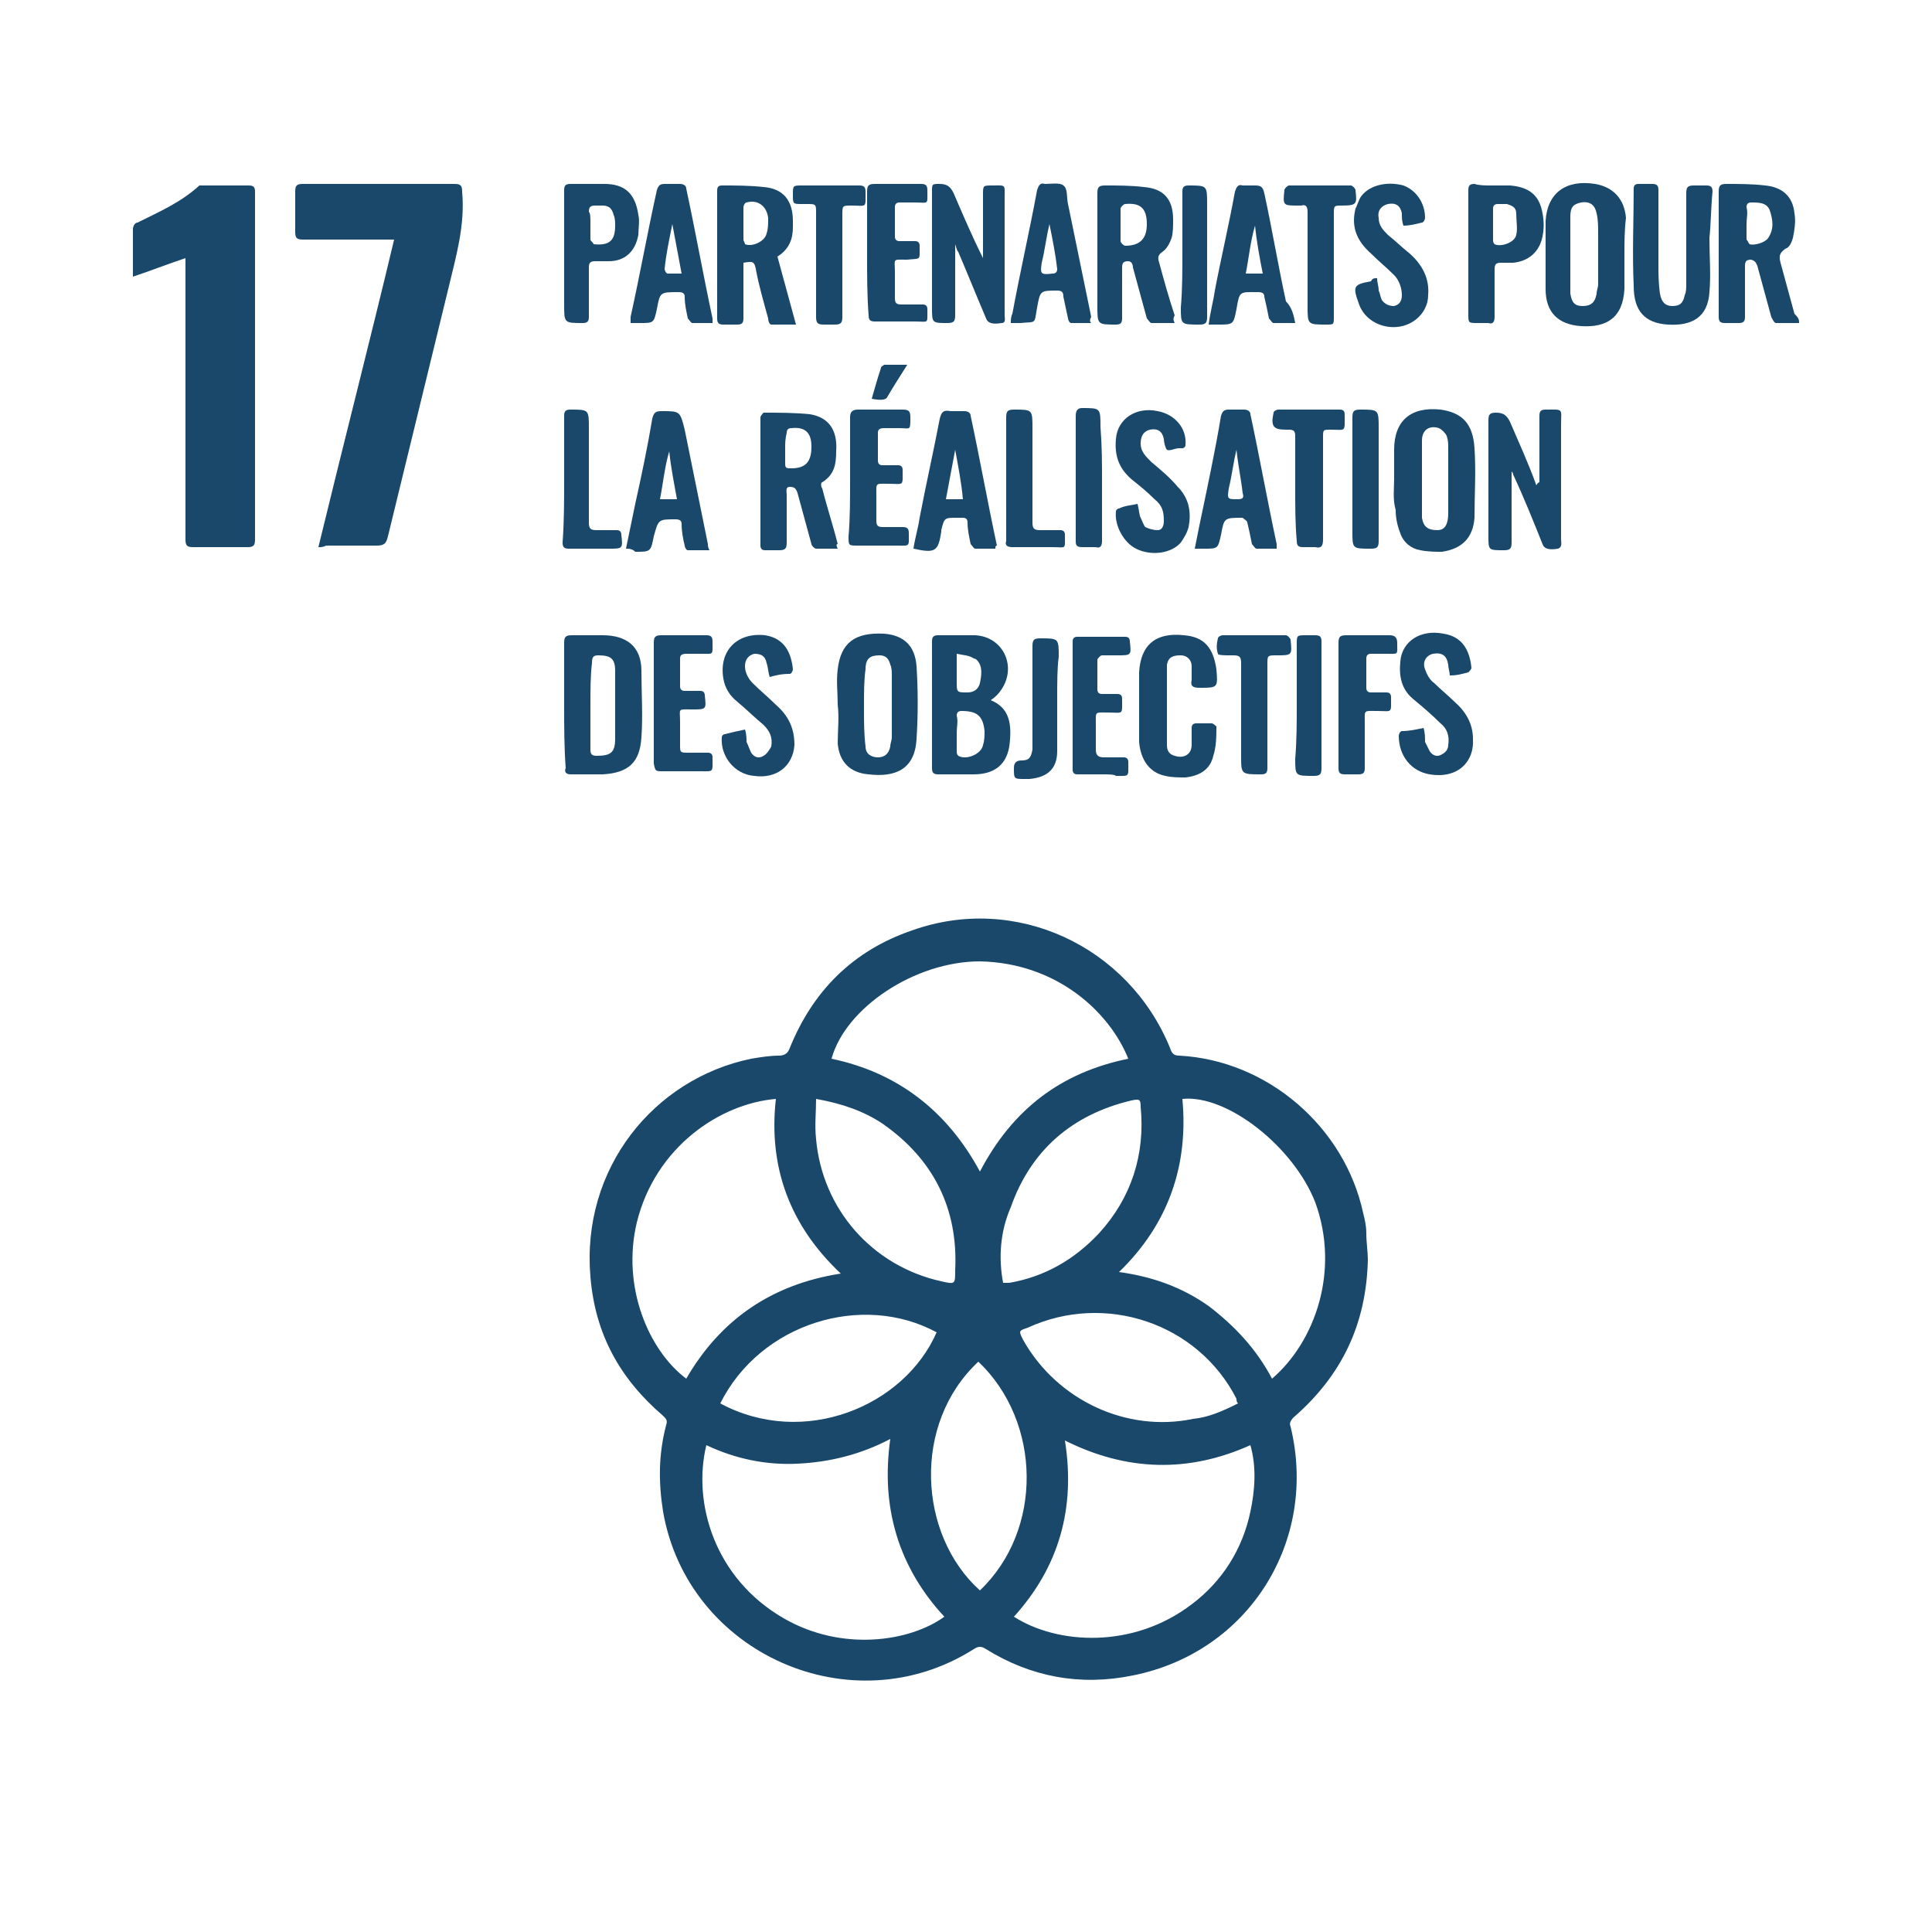 <?xml version="1.0" encoding="utf-8"?>
<!-- Generator: Adobe Illustrator 24.3.0, SVG Export Plug-In . SVG Version: 6.00 Build 0)  -->
<svg version="1.1" id="Layer_1" xmlns="http://www.w3.org/2000/svg" xmlns:xlink="http://www.w3.org/1999/xlink" x="0px" y="0px"
	 viewBox="0 0 125 125" style="enable-background:new 0 0 125 125;" xml:space="preserve">
<style type="text/css">
	.st0{fill:#19486A;}
</style>
<g>
	<g>
		<path class="st0" d="M88.5,81.5c-0.1,4.2-1.7,7.5-4.8,10.2c-0.2,0.2-0.3,0.4-0.2,0.6c1.8,7.4-2.7,14.6-10.2,16.1
			c-3.4,0.7-6.6,0.1-9.5-1.7c-0.3-0.2-0.5-0.2-0.8,0c-7.9,5-18.5,0.3-20.1-8.9c-0.3-1.9-0.3-3.7,0.2-5.6c0.1-0.3,0-0.4-0.2-0.6
			c-2.8-2.4-4.4-5.3-4.7-9c-0.6-7,4.1-12.8,10.4-14.1c0.6-0.1,1.2-0.2,1.8-0.2c0.4,0,0.6-0.2,0.7-0.5c1.5-3.7,4.1-6.3,7.9-7.6
			c6.7-2.4,14,1,16.7,7.6c0.1,0.3,0.2,0.5,0.6,0.5c5.7,0.3,10.7,4.6,11.9,10.2c0.1,0.4,0.2,0.8,0.2,1.3C88.4,80.4,88.5,81,88.5,81.5
			z M53.8,68.5c4.3,0.9,7.5,3.4,9.6,7.3c2.1-4,5.2-6.4,9.6-7.3c-1.2-3-4.6-6.2-9.6-6.3C59.2,62.2,54.7,65.2,53.8,68.5z M50.2,71.1
			c-3.6,0.3-7.8,3.1-9,8c-1,4.2,0.8,8.3,3.2,10.1c2.2-3.8,5.5-6.1,10-6.8C51.1,79.3,49.7,75.5,50.2,71.1z M45.7,93.5
			c-0.9,3.7,0.5,8.6,5,11.2c3.8,2.2,8.2,1.5,10.4-0.1c-1.4-1.5-2.5-3.3-3.1-5.3c-0.6-2-0.7-4-0.4-6.2c-1.9,1-3.9,1.5-6,1.6
			C49.6,94.8,47.6,94.4,45.7,93.5z M82.3,89.2c2.8-2.4,4.4-7,2.8-11.4c-1.4-3.6-5.7-7-8.6-6.7c0.4,4.3-0.9,8.1-4.1,11.2
			c2.2,0.3,4.1,1,5.8,2.2C79.9,85.8,81.3,87.3,82.3,89.2z M68.9,93.2c0.7,4.4-0.4,8.2-3.3,11.4c2.8,1.8,7.7,2.1,11.5-0.8
			c2-1.5,3.3-3.6,3.8-6c0.3-1.4,0.4-2.9,0-4.3C76.9,95.3,72.9,95.2,68.9,93.2z M80.1,90.8c-0.1-0.1-0.1-0.2-0.1-0.3
			c-2.5-4.9-8.5-6.9-13.5-4.6c-0.6,0.2-0.6,0.2-0.3,0.8c2.2,3.9,6.7,6,11,5.1C78.2,91.7,79.1,91.3,80.1,90.8z M63.3,88.1
			c-4.3,4-3.9,11.2,0.1,14.8C67.5,99,67.4,92,63.3,88.1z M46.6,90.8c5.4,2.9,11.9,0.2,14-4.6C55.8,83.6,49.2,85.6,46.6,90.8z
			 M52.8,71.1c0,0.9-0.1,1.7,0,2.6c0.4,4.5,3.6,8.2,8.1,9.2c0.9,0.2,0.9,0.2,0.9-0.7c0.2-4-1.4-7.2-4.7-9.5
			C55.9,71.9,54.5,71.4,52.8,71.1z M64.9,83c0.1,0,0.1,0,0.2,0c0.1,0,0.1,0,0.2,0c2.3-0.4,4.2-1.5,5.8-3.2c2.1-2.3,3-5.1,2.7-8.2
			c0-0.5-0.1-0.5-0.6-0.4c-3.8,0.9-6.5,3.2-7.8,6.9C64.7,79.7,64.6,81.4,64.9,83z"/>
		<path class="st0" d="M20.6,35.4c1.6-6.6,3.3-13.2,4.9-19.9c-0.2,0-0.4,0-0.6,0c-1.8,0-3.5,0-5.3,0c-0.4,0-0.5-0.1-0.5-0.5
			c0-0.9,0-1.7,0-2.6c0-0.4,0.1-0.5,0.5-0.5c3.3,0,6.5,0,9.8,0c0.4,0,0.5,0.1,0.5,0.5c0.2,2.2-0.4,4.2-0.9,6.3
			c-1.3,5.3-2.6,10.7-3.9,16c-0.1,0.4-0.2,0.6-0.7,0.6c-1.1,0-2.2,0-3.3,0C20.9,35.4,20.8,35.4,20.6,35.4z"/>
		<path class="st0" d="M12,16.7c-1.2,0.4-2.2,0.8-3.4,1.2c0-0.4,0-0.8,0-1.2c0-0.6,0-1.3,0-1.9c0-0.1,0.1-0.4,0.3-0.4
			c1.4-0.7,2.8-1.3,4-2.4C13,12,13.2,12,13.3,12c0.9,0,1.8,0,2.8,0c0.3,0,0.4,0.1,0.4,0.4c0,7.5,0,15,0,22.5c0,0.4-0.1,0.5-0.5,0.5
			c-1.2,0-2.4,0-3.5,0c-0.4,0-0.5-0.1-0.5-0.5c0-5.9,0-11.7,0-17.6C12,17.1,12,17,12,16.7z"/>
		<path class="st0" d="M64.1,45.3c1.2,0.5,1.4,1.5,1.2,3c-0.2,1.2-1,1.8-2.3,1.8c-0.8,0-1.5,0-2.3,0c-0.3,0-0.4-0.1-0.4-0.4
			c0-2.7,0-5.5,0-8.2c0-0.3,0.1-0.4,0.4-0.4c0.8,0,1.6,0,2.4,0c1.8,0.1,2.7,2,1.7,3.5C64.6,44.9,64.4,45.1,64.1,45.3z M61.9,47.4
			c0,0.4,0,0.8,0,1.2c0,0.1,0,0.2,0.1,0.3c0.5,0.3,1.5-0.1,1.6-0.7c0.1-0.3,0.1-0.6,0.1-0.9c-0.1-1-0.5-1.3-1.5-1.3
			c-0.2,0-0.3,0.1-0.3,0.3C62,46.7,61.9,47,61.9,47.4z M61.9,42.3c0,0.7,0,1.2,0,1.8c0,0.7,0,0.7,0.7,0.7c0,0,0,0,0,0
			c0.4,0,0.7-0.2,0.8-0.6c0.1-0.5,0.2-1.1-0.2-1.5c-0.1-0.1-0.2-0.1-0.2-0.1C62.7,42.4,62.4,42.4,61.9,42.3z"/>
		<path class="st0" d="M116.4,20.9c-0.5,0-1,0-1.5,0c-0.1,0-0.2-0.2-0.3-0.4c-0.3-1.1-0.6-2.2-0.9-3.3c-0.1-0.2-0.1-0.3-0.4-0.4
			c-0.3,0-0.4,0.1-0.4,0.4c0,1.1,0,2.2,0,3.3c0,0.3-0.1,0.4-0.4,0.4c-0.3,0-0.6,0-0.9,0c-0.3,0-0.4-0.1-0.4-0.4c0,0,0-0.1,0-0.1
			c0-2.7,0-5.3,0-8c0-0.4,0.1-0.5,0.5-0.5c0.8,0,1.7,0,2.5,0.1c1.1,0.1,1.8,0.7,1.9,1.8c0.1,0.5,0,1.1-0.1,1.6
			c-0.1,0.3-0.2,0.6-0.5,0.7c-0.4,0.3-0.4,0.5-0.3,0.9c0.3,1.1,0.6,2.2,0.9,3.3C116.4,20.6,116.4,20.7,116.4,20.9z M113,14.5
			c0,0.3,0,0.7,0,1c0,0,0,0,0,0c0.1,0.1,0.1,0.2,0.2,0.3c0.3,0.1,1-0.1,1.2-0.4c0.4-0.6,0.3-1.2,0.1-1.8c-0.2-0.5-0.7-0.5-1.2-0.5
			c-0.2,0-0.3,0.1-0.3,0.3C113.1,13.8,113,14.1,113,14.5z"/>
		<path class="st0" d="M54.2,35.5c-0.5,0-1,0-1.4,0c-0.1,0-0.3-0.2-0.3-0.3c-0.3-1.1-0.6-2.2-0.9-3.3c-0.1-0.3-0.2-0.4-0.5-0.4
			c-0.3,0-0.2,0.3-0.2,0.5c0,1,0,2.1,0,3.1c0,0.4-0.1,0.5-0.5,0.5c-0.3,0-0.6,0-0.9,0c-0.2,0-0.3-0.1-0.3-0.3c0-2.8,0-5.5,0-8.3
			c0-0.1,0.2-0.3,0.2-0.3c1,0,2,0,3,0.1c1.2,0.2,1.8,1,1.7,2.4c0,0.8-0.1,1.5-0.9,2c-0.1,0-0.1,0.3,0,0.4c0.3,1.2,0.7,2.4,1,3.6
			C54.1,35.2,54.1,35.3,54.2,35.5z M50.8,29c0,0.3,0,0.6,0,1c0,0.3,0.1,0.3,0.4,0.3c0.9,0,1.3-0.4,1.3-1.4c0-0.9-0.4-1.3-1.3-1.2
			c-0.2,0-0.3,0.1-0.3,0.3C50.8,28.4,50.8,28.7,50.8,29z"/>
		<path class="st0" d="M36.5,45.6c0-1.3,0-2.7,0-4c0-0.4,0.1-0.5,0.5-0.5c0.7,0,1.3,0,2,0c1.5,0,2.5,0.7,2.5,2.3
			c0,1.4,0.1,2.9,0,4.3c-0.1,1.6-0.8,2.3-2.5,2.4c-0.7,0-1.4,0-2.1,0c-0.3,0-0.4-0.2-0.3-0.4c0,0,0,0,0,0
			C36.5,48.3,36.5,47,36.5,45.6z M38.2,45.6c0,1,0,1.9,0,2.9c0,0.3,0.1,0.4,0.4,0.4c0.9,0,1.2-0.2,1.2-1.1c0-1.5,0-2.9,0-4.4
			c0-0.8-0.3-1-1.1-1c-0.3,0-0.4,0.1-0.4,0.5C38.2,43.7,38.2,44.7,38.2,45.6z"/>
		<path class="st0" d="M54.2,45.6c0-0.8-0.1-1.5,0-2.3c0.2-1.7,1.1-2.4,3-2.3c1.3,0.1,2,0.8,2.1,2.1c0.1,1.6,0.1,3.2,0,4.7
			c-0.1,2-1.4,2.5-3.1,2.3c-1.2-0.1-1.9-0.8-2-2C54.2,47.3,54.3,46.4,54.2,45.6C54.3,45.6,54.2,45.6,54.2,45.6z M55.9,45.6
			C55.9,45.6,55.9,45.6,55.9,45.6c0,0.1,0,0.2,0,0.3c0,0.8,0,1.6,0.1,2.4c0,0.5,0.4,0.7,0.8,0.7c0.4,0,0.7-0.2,0.8-0.7
			c0-0.2,0.1-0.4,0.1-0.6c0-1.3,0-2.7,0-4c0-0.2,0-0.5-0.1-0.7c-0.1-0.4-0.3-0.6-0.7-0.6c-0.6,0-0.9,0.2-0.9,0.9
			C55.9,44,55.9,44.8,55.9,45.6z"/>
		<path class="st0" d="M90.2,31c0-0.6,0-1.3,0-1.9c0-1.9,1.1-2.8,3-2.6c1.4,0.2,2.1,0.9,2.2,2.5c0.1,1.5,0,3,0,4.5
			c-0.1,1.3-0.8,2-2.1,2.2c-0.4,0-0.9,0-1.4-0.1c-0.6-0.1-1.1-0.5-1.3-1.1c-0.2-0.5-0.3-1-0.3-1.5C90.1,32.3,90.2,31.6,90.2,31z
			 M93.7,31C93.7,31,93.7,31,93.7,31c0-0.7,0-1.4,0-2c0-0.3,0-0.5-0.1-0.8c-0.1-0.2-0.3-0.4-0.5-0.5c-0.6-0.2-1.1,0.1-1.1,0.8
			c0,1.7,0,3.3,0,5c0,0,0,0,0,0c0.1,0.6,0.4,0.8,1,0.8c0.5,0,0.7-0.4,0.7-1.1C93.7,32.5,93.7,31.8,93.7,31z"/>
		<path class="st0" d="M63.6,16.7c0-1.4,0-2.8,0-4.1c0-0.6,0-0.6,0.6-0.6c0.9,0,0.8-0.1,0.8,0.8c0,2.5,0,5.1,0,7.6
			c0,0.2,0.1,0.5-0.2,0.5c-0.6,0.1-0.9,0-1-0.3c-0.6-1.4-1.2-2.9-1.8-4.3c-0.1-0.1-0.1-0.2-0.2-0.5c0,0.2,0,0.4,0,0.5
			c0,1.4,0,2.7,0,4.1c0,0.4-0.1,0.5-0.5,0.5c-1,0-1,0-1-1c0-2.5,0-5,0-7.5c0-0.5,0-0.5,0.5-0.5c0.5,0,0.7,0.2,0.9,0.6
			C62.3,13.9,62.9,15.3,63.6,16.7C63.5,16.7,63.5,16.7,63.6,16.7z"/>
		<path class="st0" d="M76,20.9c-0.5,0-1,0-1.5,0c-0.1,0-0.2-0.2-0.3-0.3c-0.3-1.1-0.6-2.2-0.9-3.3c0-0.2-0.1-0.4-0.3-0.4
			c-0.3,0-0.4,0.1-0.4,0.4c0,1.1,0,2.2,0,3.3c0,0.3-0.1,0.4-0.4,0.4c-1.2,0-1.2,0-1.2-1.2c0-2.4,0-4.9,0-7.3c0-0.4,0.1-0.5,0.5-0.5
			c0.8,0,1.7,0,2.5,0.1c1.3,0.1,1.9,0.8,1.9,2.1c0,0.4,0,0.9-0.1,1.2c-0.1,0.3-0.3,0.7-0.6,0.9c-0.3,0.2-0.3,0.4-0.2,0.7
			c0.3,1.1,0.6,2.2,1,3.4C75.9,20.6,75.9,20.7,76,20.9z M74.2,14.5c0-1-0.4-1.4-1.4-1.3c-0.1,0-0.3,0.2-0.3,0.3c0,0.7,0,1.4,0,2.1
			c0,0.1,0.2,0.3,0.3,0.3C73.8,15.9,74.2,15.4,74.2,14.5z"/>
		<path class="st0" d="M50.3,16.6c0.4,1.5,0.8,2.9,1.2,4.4c-0.6,0-1.1,0-1.6,0c-0.1,0-0.2-0.2-0.2-0.4c-0.3-1.1-0.6-2.1-0.8-3.2
			c-0.1-0.5-0.2-0.5-0.8-0.4c0,0.1,0,0.3,0,0.4c0,1.1,0,2.1,0,3.2c0,0.3-0.1,0.4-0.4,0.4c-0.3,0-0.6,0-0.9,0c-0.3,0-0.4-0.1-0.4-0.4
			c0-2.7,0-5.5,0-8.2c0-0.2,0-0.4,0.3-0.4c0.9,0,1.8,0,2.7,0.1c1.3,0.1,1.9,0.9,1.9,2.2c0,0.1,0,0.3,0,0.4
			C51.3,15.4,51.1,16.1,50.3,16.6z M48.1,14.5c0,0.3,0,0.7,0,1c0,0.1,0.1,0.2,0.1,0.3c0.5,0.2,1.3-0.2,1.4-0.7
			c0.1-0.3,0.1-0.6,0.1-1c-0.1-0.8-0.7-1.2-1.4-1c-0.1,0-0.2,0.2-0.2,0.3C48.1,13.8,48.1,14.1,48.1,14.5z"/>
		<path class="st0" d="M105.1,16.5c0,0.7,0,1.4,0,2.2c-0.1,1.9-1.2,2.5-2.8,2.4c-1.5-0.1-2.3-0.9-2.3-2.4c0-1.4,0-2.9,0-4.4
			c0.1-1.8,1.3-2.7,3.2-2.4c1.2,0.2,1.9,1,2,2.2C105.1,14.9,105.1,15.7,105.1,16.5C105.1,16.5,105.1,16.5,105.1,16.5z M101.6,16.4
			C101.6,16.4,101.6,16.4,101.6,16.4c0,0.8,0,1.6,0,2.4c0,0.1,0,0.1,0,0.2c0.1,0.6,0.3,0.8,0.8,0.8c0.5,0,0.8-0.2,0.9-0.8
			c0-0.2,0.1-0.4,0.1-0.6c0-1.1,0-2.2,0-3.3c0-0.4,0-0.9-0.1-1.3c-0.1-0.5-0.4-0.8-1-0.7c-0.5,0.1-0.7,0.3-0.7,0.9
			C101.6,14.8,101.6,15.6,101.6,16.4z"/>
		<path class="st0" d="M99.6,31.2c0-1,0-1.9,0-2.9c0-0.5,0-0.9,0-1.4c0-0.3,0.1-0.4,0.4-0.4c1.2,0,1-0.1,1,1c0,2.5,0,5,0,7.4
			c0,0.2,0.1,0.5-0.2,0.6c-0.6,0.1-0.9,0-1-0.3c-0.6-1.5-1.2-3-1.9-4.5c0,0,0-0.1-0.1-0.2c0,0.2,0,0.3,0,0.4c0,1.4,0,2.8,0,4.2
			c0,0.4-0.1,0.5-0.5,0.5c-1,0-1,0-1-0.9c0-2.5,0-5,0-7.5c0-0.4,0.1-0.5,0.5-0.5c0.5,0,0.7,0.2,0.9,0.6c0.6,1.4,1.2,2.7,1.7,4.1
			C99.5,31.2,99.6,31.2,99.6,31.2z"/>
		<path class="st0" d="M110.6,15.4c0,1.2,0.1,2.4,0,3.5c-0.1,1.6-1.1,2.2-2.7,2.1c-1.5-0.1-2.2-0.9-2.2-2.5c-0.1-2.1,0-4.2,0-6.3
			c0-0.2,0.1-0.3,0.3-0.3c0.3,0,0.6,0,0.9,0c0.3,0,0.4,0.1,0.4,0.4c0,1.6,0,3.2,0,4.8c0,0.6,0,1.2,0.1,1.9c0.1,0.6,0.4,0.8,0.8,0.8
			c0.5,0,0.7-0.2,0.8-0.7c0.1-0.2,0.1-0.5,0.1-0.7c0-2,0-3.9,0-5.9c0-0.4,0.1-0.5,0.5-0.5c0.3,0,0.5,0,0.8,0c0.3,0,0.4,0.1,0.4,0.4
			C110.7,13.4,110.7,14.4,110.6,15.4C110.7,15.4,110.6,15.4,110.6,15.4z"/>
		<path class="st0" d="M73.7,45.6c0-0.7,0-1.4,0-2.1c0.1-1.8,1.1-2.6,2.9-2.4c1.3,0.1,1.9,0.8,2.1,2.2c0.1,1.2,0.1,1.2-1.1,1.2
			c-0.4,0-0.6-0.1-0.5-0.5c0-0.3,0-0.6,0-0.9c0-0.4-0.3-0.7-0.7-0.7c-0.5,0-0.8,0.1-0.9,0.6c0,0.1,0,0.2,0,0.3c0,1.6,0,3.3,0,4.9
			c0,0.3,0.1,0.6,0.5,0.7c0.6,0.2,1.1-0.1,1.1-0.7c0-0.4,0-0.8,0-1.1c0-0.2,0.1-0.3,0.3-0.3c0.3,0,0.7,0,1,0c0.1,0,0.3,0.2,0.3,0.2
			c0,0.6,0,1.3-0.2,1.9c-0.2,0.9-0.9,1.3-1.8,1.4c-0.4,0-0.9,0-1.3-0.1c-1-0.2-1.6-1-1.7-2.2C73.7,47.1,73.7,46.4,73.7,45.6
			C73.7,45.6,73.7,45.6,73.7,45.6z"/>
		<path class="st0" d="M46.1,20.9c-0.5,0-0.9,0-1.3,0c-0.1,0-0.2-0.2-0.3-0.3c-0.1-0.5-0.2-0.9-0.2-1.4c0-0.2-0.1-0.3-0.4-0.3
			c-1.2,0-1.2,0-1.4,1.1c-0.2,0.9-0.2,0.9-1.1,0.9c-0.2,0-0.3,0-0.6,0c0-0.2,0-0.3,0-0.4c0.6-2.7,1.1-5.5,1.7-8.2
			c0.1-0.3,0.2-0.4,0.5-0.4c0.3,0,0.7,0,1,0c0.2,0,0.4,0.1,0.4,0.3c0.6,2.8,1.1,5.6,1.7,8.4C46.1,20.8,46.1,20.8,46.1,20.9z
			 M43.5,14.5C43.5,14.5,43.5,14.5,43.5,14.5c-0.2,1-0.4,1.9-0.5,2.9c0,0.1,0.1,0.3,0.2,0.3c0.3,0,0.5,0,0.9,0
			C43.9,16.6,43.7,15.6,43.5,14.5z"/>
		<path class="st0" d="M83.8,20.9c-0.5,0-0.9,0-1.4,0c-0.1,0-0.2-0.2-0.3-0.3c-0.1-0.5-0.2-1-0.3-1.4c0-0.2-0.1-0.3-0.4-0.3
			c-1.2,0-1.2-0.1-1.4,1.1c-0.2,1-0.2,1-1.2,1c-0.2,0-0.3,0-0.6,0c0.1-0.8,0.3-1.5,0.4-2.2c0.4-2.1,0.9-4.2,1.3-6.4
			c0.1-0.3,0.2-0.5,0.5-0.4c0.3,0,0.5,0,0.8,0c0.4,0,0.5,0.1,0.6,0.5c0.5,2.3,0.9,4.7,1.4,7C83.6,19.9,83.7,20.4,83.8,20.9z
			 M81.2,14.6C81.1,14.6,81.1,14.6,81.2,14.6c-0.3,1-0.4,2.1-0.6,3.1c0.4,0,0.7,0,1.1,0C81.5,16.7,81.3,15.6,81.2,14.6z"/>
		<path class="st0" d="M70.6,20.9c-0.5,0-0.9,0-1.3,0c-0.1,0-0.2-0.2-0.2-0.3c-0.1-0.5-0.2-0.9-0.3-1.4c0-0.3-0.1-0.4-0.4-0.4
			c-1.1,0-1.1,0-1.3,1.1c-0.2,1.1,0,0.9-1.1,1c-0.2,0-0.3,0-0.6,0c0-0.2,0-0.4,0.1-0.6c0.5-2.7,1.1-5.3,1.6-8
			c0.1-0.3,0.2-0.5,0.5-0.4c0.4,0,1-0.1,1.2,0.1c0.3,0.2,0.2,0.8,0.3,1.2c0.5,2.4,1,4.9,1.5,7.3C70.5,20.7,70.5,20.8,70.6,20.9z
			 M67.9,14.5C67.9,14.5,67.9,14.5,67.9,14.5c-0.2,0.8-0.3,1.7-0.5,2.5c-0.1,0.7-0.1,0.8,0.7,0.7c0.2,0,0.3-0.1,0.3-0.3
			C68.3,16.5,68.1,15.5,67.9,14.5z"/>
		<path class="st0" d="M64.4,35.5c-0.5,0-0.9,0-1.3,0c-0.1,0-0.2-0.2-0.3-0.3c-0.1-0.5-0.2-0.9-0.2-1.4c0-0.2-0.1-0.3-0.3-0.3
			c-0.1,0-0.2,0-0.4,0c-0.8,0-0.8,0-1,0.8c0,0,0,0.1,0,0.1c-0.2,1.3-0.4,1.4-1.8,1.1c0.1-0.7,0.3-1.3,0.4-2c0.4-2.1,0.9-4.3,1.3-6.4
			c0.1-0.4,0.2-0.6,0.7-0.5c0.3,0,0.6,0,0.9,0c0.2,0,0.4,0.1,0.4,0.3c0.6,2.8,1.1,5.6,1.7,8.4C64.4,35.3,64.4,35.4,64.4,35.5z
			 M61.8,29.1C61.8,29.1,61.8,29.1,61.8,29.1c-0.2,1.1-0.4,2.1-0.6,3.2c0.4,0,0.7,0,1.1,0C62.2,31.2,62,30.2,61.8,29.1z"/>
		<path class="st0" d="M82.6,35.5c-0.5,0-0.9,0-1.3,0c-0.1,0-0.2-0.2-0.3-0.3c-0.1-0.5-0.2-1-0.3-1.4c0-0.1-0.2-0.2-0.3-0.3
			c0,0,0,0,0,0c-1.2,0-1.2,0-1.4,1.1c-0.2,0.9-0.2,0.9-1.1,0.9c-0.2,0-0.4,0-0.6,0c0.1-0.5,0.2-1,0.3-1.5c0.5-2.4,1-4.7,1.4-7.1
			c0.1-0.3,0.2-0.4,0.5-0.4c0.3,0,0.7,0,1,0c0.2,0,0.4,0.1,0.4,0.3c0.6,2.8,1.1,5.6,1.7,8.4C82.6,35.3,82.6,35.4,82.6,35.5z
			 M80,29.1C80,29.1,79.9,29.1,80,29.1c-0.2,0.8-0.3,1.7-0.5,2.5c-0.1,0.7-0.1,0.7,0.6,0.7c0.3,0,0.4-0.1,0.3-0.4
			C80.3,31,80.1,30.1,80,29.1z"/>
		<path class="st0" d="M40.5,35.5c0.2-1,0.4-1.9,0.6-2.9c0.4-1.8,0.8-3.7,1.1-5.5c0.1-0.4,0.2-0.5,0.6-0.5c1.2,0,1.2,0,1.5,1.2
			c0.5,2.5,1,4.9,1.5,7.4c0,0.1,0,0.2,0.1,0.4c-0.5,0-0.9,0-1.4,0c-0.1,0-0.2-0.2-0.2-0.3c-0.1-0.4-0.2-0.9-0.2-1.4
			c0-0.2-0.1-0.3-0.4-0.3c-1.1,0-1.1,0-1.4,1.1c-0.2,1-0.2,1-1.2,1C40.9,35.5,40.7,35.5,40.5,35.5z M43.3,29.2
			C43.2,29.2,43.2,29.2,43.3,29.2c-0.3,1-0.4,2.1-0.6,3.1c0.4,0,0.7,0,1.1,0C43.6,31.2,43.4,30.2,43.3,29.2z"/>
		<path class="st0" d="M73.6,32.6c0.1,0.4,0.1,0.7,0.2,0.9c0.1,0.2,0.2,0.5,0.3,0.6c0.2,0.1,0.5,0.2,0.8,0.2c0.3,0,0.4-0.3,0.4-0.6
			c0-0.6-0.1-1-0.6-1.4c-0.5-0.5-1-0.9-1.5-1.3c-0.8-0.7-1.1-1.5-1-2.6c0.1-1.3,1.3-2.1,2.7-1.8c1.1,0.2,1.9,1.1,1.8,2.2
			c0,0.1-0.1,0.2-0.2,0.2C76.5,29,76.4,29,76.3,29c-0.3,0-0.6,0.2-0.8,0.1c-0.1-0.1-0.2-0.5-0.2-0.7c-0.1-0.5-0.4-0.7-0.9-0.6
			c-0.4,0.1-0.6,0.4-0.6,0.9c0,0.5,0.3,0.8,0.7,1.2c0.6,0.5,1.2,1,1.7,1.6c0.7,0.7,0.9,1.6,0.7,2.6c-0.1,0.4-0.3,0.7-0.5,1
			c-0.6,0.7-1.9,0.9-2.9,0.4c-0.8-0.4-1.4-1.5-1.3-2.4c0-0.1,0.1-0.2,0.2-0.2C72.8,32.7,73.2,32.7,73.6,32.6z"/>
		<path class="st0" d="M92.1,47.1c0.1,0.3,0.1,0.6,0.1,0.9c0.1,0.2,0.2,0.4,0.3,0.6c0.2,0.3,0.5,0.4,0.8,0.2
			c0.2-0.1,0.4-0.3,0.4-0.6c0.1-0.6-0.1-1.1-0.5-1.4c-0.6-0.6-1.2-1.1-1.8-1.6c-0.7-0.6-0.9-1.4-0.8-2.4c0.1-1.3,1.3-2.1,2.8-1.8
			c1.3,0.2,1.7,1.2,1.8,2.2c0,0.1-0.1,0.2-0.2,0.3c-0.4,0.1-0.7,0.2-1.2,0.2c0-0.2-0.1-0.5-0.1-0.7c-0.1-0.6-0.4-0.8-1-0.7
			c-0.4,0.1-0.7,0.5-0.5,1c0.1,0.3,0.3,0.7,0.6,0.9c0.4,0.4,0.9,0.8,1.3,1.2c0.7,0.6,1.2,1.4,1.2,2.4c0.1,1.5-1,2.6-2.8,2.3
			c-1.2-0.2-2-1.2-2-2.5c0-0.1,0.1-0.3,0.2-0.3C91.2,47.3,91.6,47.2,92.1,47.1z"/>
		<path class="st0" d="M49.8,43.8c-0.1-0.3-0.1-0.6-0.2-0.9c-0.1-0.5-0.4-0.6-0.8-0.6c-0.4,0.1-0.6,0.4-0.6,0.8
			c0,0.4,0.2,0.8,0.5,1.1c0.5,0.5,1,0.9,1.5,1.4c0.8,0.7,1.2,1.5,1.2,2.6c-0.1,1.4-1.2,2.2-2.6,2c-1.3-0.1-2.2-1.3-2.1-2.5
			c0-0.1,0.1-0.2,0.2-0.2c0.4-0.1,0.8-0.2,1.3-0.3c0.1,0.3,0.1,0.6,0.1,0.8c0.1,0.2,0.2,0.5,0.3,0.7c0.2,0.3,0.5,0.4,0.8,0.2
			c0.2-0.1,0.4-0.4,0.5-0.6c0.1-0.6-0.1-1-0.5-1.4c-0.6-0.5-1.1-1-1.7-1.5c-0.5-0.4-0.8-0.9-0.9-1.5c-0.3-1.8,0.9-3,2.7-2.8
			c1.3,0.2,1.7,1.2,1.8,2.2c0,0.1-0.1,0.3-0.2,0.3C50.5,43.6,50.2,43.7,49.8,43.8z"/>
		<path class="st0" d="M96.5,12c0.4,0,0.8,0,1.2,0c1.2,0.1,1.9,0.6,2.1,1.8c0.1,0.5,0.1,1,0,1.5c-0.2,1-0.9,1.6-1.9,1.7
			c-0.3,0-0.5,0-0.8,0c-0.3,0-0.4,0.1-0.4,0.4c0,1,0,2.1,0,3.1c0,0.3-0.1,0.5-0.4,0.4c-0.2,0-0.5,0-0.7,0c-0.6,0-0.6,0-0.6-0.6
			c0-2,0-4.1,0-6.1c0-0.6,0-1.2,0-1.9c0-0.3,0.1-0.4,0.4-0.4C95.7,12,96.1,12,96.5,12C96.5,12,96.5,12,96.5,12z M96.6,14.5
			c0,0.3,0,0.7,0,1c0,0.1,0,0.2,0.1,0.3c0.4,0.2,1.3-0.1,1.4-0.6c0.1-0.4,0-0.9,0-1.4c0-0.4-0.3-0.5-0.6-0.6c-0.2,0-0.4,0-0.6,0
			c-0.2,0-0.3,0.1-0.3,0.3C96.6,13.8,96.6,14.1,96.6,14.5z"/>
		<path class="st0" d="M89.1,18c0,0.3,0.1,0.5,0.1,0.8c0.1,0.2,0.1,0.4,0.2,0.6c0.2,0.3,0.5,0.4,0.8,0.4c0.4-0.1,0.5-0.4,0.5-0.7
			c0-0.5-0.2-1-0.5-1.3c-0.5-0.5-1-0.9-1.5-1.4c-0.9-0.8-1.3-1.7-1-2.9c0.1-0.2,0.2-0.5,0.3-0.7c0.5-0.8,1.7-1.1,2.8-0.8
			c0.8,0.3,1.4,1.1,1.4,2.1c0,0.1-0.1,0.3-0.2,0.3c-0.4,0.1-0.8,0.2-1.2,0.2c-0.1-0.3-0.1-0.5-0.1-0.8c-0.1-0.5-0.4-0.7-0.9-0.6
			c-0.4,0.1-0.7,0.4-0.6,0.9c0,0.5,0.3,0.8,0.6,1.1c0.5,0.4,0.9,0.8,1.4,1.2c0.8,0.7,1.3,1.6,1.2,2.7c0,0.5-0.2,1-0.6,1.4
			c-1.2,1.2-3.4,0.7-3.9-0.9c-0.4-1.1-0.3-1.2,0.8-1.4C88.8,18,88.9,18,89.1,18z"/>
		<path class="st0" d="M36.5,16.4c0-1.4,0-2.7,0-4.1c0-0.3,0.1-0.4,0.4-0.4c0.7,0,1.5,0,2.2,0c1.3,0,2,0.6,2.2,2
			c0.1,0.4,0,0.9,0,1.3c-0.2,1.1-0.9,1.7-1.9,1.7c-0.3,0-0.6,0-0.9,0c-0.3,0-0.4,0.1-0.4,0.4c0,1.1,0,2.1,0,3.2
			c0,0.3-0.1,0.4-0.4,0.4c-1.2,0-1.2,0-1.2-1.2C36.5,18.6,36.5,17.5,36.5,16.4z M38.2,14.4C38.2,14.4,38.2,14.4,38.2,14.4
			c0,0.4,0,0.7,0,1.1c0,0.1,0.2,0.2,0.2,0.3c1,0.1,1.4-0.2,1.4-1.2c0-0.2,0-0.5-0.1-0.7c-0.1-0.4-0.3-0.6-0.7-0.6
			c-0.2,0-0.4,0-0.5,0c-0.3,0-0.4,0.1-0.4,0.4C38.2,13.8,38.2,14.1,38.2,14.4z"/>
		<path class="st0" d="M55,31c0-1.3,0-2.7,0-4c0-0.3,0.1-0.5,0.5-0.5c1,0,2,0,2.9,0c0.4,0,0.5,0.1,0.5,0.5c0,0.9,0,0.7-0.7,0.7
			c-0.3,0-0.7,0-1,0c-0.3,0-0.4,0.1-0.4,0.3c0,0.6,0,1.2,0,1.8c0,0.2,0.1,0.3,0.3,0.3c0.3,0,0.7,0,1,0c0.2,0,0.3,0.1,0.3,0.3
			c0,1.1,0.1,0.9-0.9,0.9c-0.9,0-0.8-0.1-0.8,0.8c0,0.5,0,1.1,0,1.6c0,0.3,0.1,0.4,0.4,0.4c0.4,0,0.9,0,1.3,0c0.3,0,0.4,0.1,0.4,0.4
			c0,0.9,0.1,0.8-0.8,0.8c-0.8,0-1.7,0-2.5,0c-0.6,0-0.6,0-0.6-0.6C55,33.6,55,32.3,55,31z"/>
		<path class="st0" d="M42.3,45.6c0-1.3,0-2.7,0-4c0-0.4,0.1-0.5,0.5-0.5c1,0,2,0,2.9,0c0.3,0,0.4,0.1,0.4,0.4
			c0,0.9,0.1,0.8-0.7,0.8c-0.3,0-0.7,0-1,0c-0.3,0-0.4,0.1-0.4,0.3c0,0.6,0,1.2,0,1.8c0,0.2,0.1,0.3,0.3,0.3c0.3,0,0.7,0,1,0
			c0.2,0,0.3,0.1,0.3,0.3c0.1,0.9,0.1,0.9-0.8,0.9c-1,0-0.8-0.1-0.8,0.8c0,0.5,0,1,0,1.5c0,0.5,0,0.5,0.6,0.5c0.4,0,0.8,0,1.2,0
			c0.2,0,0.3,0.1,0.3,0.3c0,1,0.1,0.9-0.8,0.9c-0.8,0-1.6,0-2.4,0c-0.5,0-0.5,0-0.6-0.5C42.3,48.3,42.3,47,42.3,45.6z"/>
		<path class="st0" d="M71.3,50.1c-0.5,0-1.1,0-1.6,0c-0.2,0-0.3-0.1-0.3-0.3c0-2.8,0-5.5,0-8.3c0-0.2,0.1-0.3,0.3-0.3
			c1,0,2.1,0,3.1,0c0.2,0,0.3,0.1,0.3,0.3c0.1,0.9,0.1,0.9-0.8,0.9c-0.3,0-0.7,0-1,0c-0.1,0-0.3,0.2-0.3,0.3c0,0.6,0,1.3,0,1.9
			c0,0.2,0.1,0.3,0.3,0.3c0.3,0,0.7,0,1,0c0.2,0,0.3,0.1,0.3,0.3c0,1.1,0.1,0.9-0.9,0.9c-0.9,0-0.8-0.1-0.8,0.8c0,0.5,0,1.1,0,1.6
			c0,0.3,0.1,0.5,0.5,0.5c0.4,0,0.9,0,1.3,0c0.2,0,0.3,0.1,0.3,0.3c0,1,0.1,0.9-0.8,0.9C72.1,50.1,71.7,50.1,71.3,50.1
			C71.3,50.1,71.3,50.1,71.3,50.1z"/>
		<path class="st0" d="M56.1,16.4c0-1.3,0-2.7,0-4c0-0.4,0.1-0.5,0.5-0.5c1,0,2,0,3,0c0.3,0,0.4,0.1,0.4,0.4c0,1,0.1,0.8-0.8,0.8
			c-0.3,0-0.7,0-1,0c-0.2,0-0.3,0.1-0.3,0.3c0,0.6,0,1.2,0,1.9c0,0.2,0.1,0.3,0.3,0.3c0.3,0,0.7,0,1,0c0.2,0,0.3,0.1,0.3,0.3
			c0,1,0.1,0.8-0.8,0.9c-1,0-0.8-0.1-0.8,0.8c0,0.6,0,1.1,0,1.7c0,0.3,0.1,0.4,0.4,0.4c0.5,0,0.9,0,1.4,0c0.2,0,0.3,0.1,0.3,0.3
			c0,1,0.1,0.8-0.8,0.8c-0.9,0-1.7,0-2.6,0c-0.3,0-0.4-0.1-0.4-0.4C56.1,19.2,56.1,17.8,56.1,16.4z"/>
		<path class="st0" d="M86.6,45.6c0-1.3,0-2.7,0-4c0-0.4,0.1-0.5,0.5-0.5c0.9,0,1.9,0,2.8,0c0.3,0,0.5,0.1,0.5,0.5
			c0,0.8,0.1,0.7-0.7,0.7c-0.3,0-0.7,0-1,0c-0.2,0-0.3,0.1-0.3,0.3c0,0.6,0,1.3,0,1.9c0,0.2,0.1,0.3,0.3,0.3c0.3,0,0.7,0,1,0
			c0.2,0,0.3,0.1,0.3,0.3c0,1.1,0.1,0.9-0.9,0.9c-0.9,0-0.8-0.1-0.8,0.8c0,1,0,1.9,0,2.9c0,0.3-0.1,0.4-0.4,0.4c-0.3,0-0.6,0-0.9,0
			c-0.3,0-0.4-0.1-0.4-0.4C86.6,48.3,86.6,47,86.6,45.6z"/>
		<path class="st0" d="M83.8,31.6c0-1.1,0-2.3,0-3.4c0-0.3-0.1-0.4-0.4-0.4c-0.1,0-0.2,0-0.2,0c-0.8,0-1-0.2-0.8-1.1
			c0-0.1,0.2-0.2,0.3-0.2c1.3,0,2.7,0,4,0c0.2,0,0.3,0.1,0.3,0.3c0,1.2,0.1,1-0.9,1c-0.5,0-0.5,0-0.5,0.5c0,2.2,0,4.4,0,6.6
			c0,0.4-0.1,0.6-0.5,0.5c-0.3,0-0.5,0-0.8,0c-0.3,0-0.4-0.1-0.4-0.4C83.8,33.9,83.8,32.8,83.8,31.6z"/>
		<path class="st0" d="M84.6,17.1c0-1.1,0-2.3,0-3.4c0-0.3-0.1-0.5-0.4-0.4c-0.1,0-0.1,0-0.2,0c-1,0-1,0-0.9-1
			c0-0.1,0.2-0.3,0.3-0.3c1.3,0,2.7,0,4,0c0.1,0,0.3,0.2,0.3,0.3c0.1,0.9,0.1,1-0.9,1c-0.5,0-0.5,0-0.5,0.6c0,2.2,0,4.4,0,6.6
			c0,0.5,0,0.5-0.5,0.5c-1.2,0-1.2,0-1.2-1.2C84.6,18.9,84.6,18,84.6,17.1z"/>
		<path class="st0" d="M53.7,12c0.6,0,1.3,0,1.9,0c0.3,0,0.4,0.1,0.4,0.4c0,1.1,0.1,0.9-0.9,0.9c-0.6,0-0.6,0-0.6,0.6
			c0,2.2,0,4.4,0,6.6c0,0.4-0.1,0.5-0.5,0.5c-0.2,0-0.5,0-0.7,0c-0.4,0-0.5-0.1-0.5-0.5c0-2.2,0-4.5,0-6.7c0-0.6,0-0.6-0.6-0.6
			c-0.1,0-0.2,0-0.3,0c-0.6,0-0.6,0-0.6-0.6c0-0.6,0-0.6,0.6-0.6C52.6,12,53.1,12,53.7,12z"/>
		<path class="st0" d="M82,46.2c0,1.2,0,2.3,0,3.5c0,0.3-0.1,0.4-0.4,0.4c-1.3,0-1.3,0-1.3-1.2c0-2,0-4,0-6c0-0.4-0.1-0.5-0.5-0.5
			c-0.1,0-0.2,0-0.3,0c-0.2,0-0.7,0-0.7-0.1c-0.1-0.3-0.1-0.6,0-1c0-0.1,0.2-0.2,0.3-0.2c1.4,0,2.7,0,4.1,0c0.1,0,0.3,0.2,0.3,0.3
			c0.1,1,0.1,1-0.9,1c-0.6,0-0.6,0-0.6,0.6C82,44.1,82,45.1,82,46.2z"/>
		<path class="st0" d="M65.1,31c0-1.3,0-2.7,0-4c0-0.4,0.1-0.5,0.5-0.5c1.2,0,1.2,0,1.2,1.2c0,2,0,4.1,0,6.1c0,0.4,0.1,0.5,0.5,0.5
			c0.4,0,0.9,0,1.3,0c0.2,0,0.3,0.1,0.3,0.3c0,1,0.1,0.8-0.8,0.8c-0.9,0-1.7,0-2.6,0c-0.3,0-0.5-0.1-0.4-0.4
			C65.1,33.7,65.1,32.4,65.1,31z"/>
		<path class="st0" d="M36.5,31c0-1.4,0-2.7,0-4.1c0-0.3,0.1-0.4,0.4-0.4c1.2,0,1.2,0,1.2,1.2c0,2,0,4.1,0,6.1
			c0,0.4,0.1,0.5,0.5,0.5c0.4,0,0.9,0,1.3,0c0.2,0,0.3,0.1,0.3,0.3c0.1,0.9,0.1,0.9-0.8,0.9c-0.9,0-1.8,0-2.6,0
			c-0.3,0-0.4-0.1-0.4-0.4C36.5,33.7,36.5,32.4,36.5,31z"/>
		<path class="st0" d="M68.4,45.1c0,1.2,0,2.3,0,3.5c0,1.2-0.7,1.7-1.8,1.8c-0.1,0-0.2,0-0.3,0c-0.7,0-0.7,0-0.7-0.7
			c0-0.3,0.1-0.5,0.5-0.5c0.5,0,0.6-0.2,0.7-0.7c0-0.2,0-0.4,0-0.6c0-2,0-4.1,0-6.1c0-0.4,0.1-0.5,0.5-0.5c1.2,0,1.2,0,1.2,1.2
			C68.4,43.2,68.4,44.2,68.4,45.1C68.4,45.1,68.4,45.1,68.4,45.1z"/>
		<path class="st0" d="M76.5,16.4c0-1.3,0-2.7,0-4c0-0.3,0.1-0.4,0.4-0.4c1.2,0,1.2,0,1.2,1.2c0,2.4,0,4.9,0,7.3
			c0,0.4-0.1,0.5-0.5,0.5c-1.2,0-1.2,0-1.2-1.1C76.5,18.7,76.5,17.5,76.5,16.4z"/>
		<path class="st0" d="M71.3,31c0,1.3,0,2.7,0,4c0,0.3-0.1,0.5-0.4,0.4c-0.3,0-0.6,0-0.9,0c-0.4,0-0.4-0.2-0.4-0.4
			c0-1.7,0-3.5,0-5.2c0-1,0-1.9,0-2.9c0-0.3,0.1-0.5,0.4-0.5c1.2,0,1.2,0,1.2,1.2C71.3,28.9,71.3,30,71.3,31z"/>
		<path class="st0" d="M87.5,31c0-1.3,0-2.7,0-4c0-0.4,0.1-0.5,0.5-0.5c1.2,0,1.2,0,1.2,1.2c0,2.4,0,4.9,0,7.3
			c0,0.4-0.1,0.5-0.5,0.5c-1.2,0-1.2,0-1.2-1.1C87.5,33.2,87.5,32.1,87.5,31z"/>
		<path class="st0" d="M83.9,45.6c0-1.3,0-2.6,0-3.9c0-0.6,0-0.6,0.6-0.6c0.2,0,0.4,0,0.6,0c0.3,0,0.4,0.1,0.4,0.4
			c0,0.7,0,1.4,0,2.1c0,2,0,4,0,6.1c0,0.4-0.1,0.5-0.5,0.5c-1.2,0-1.2,0-1.2-1.1C83.9,47.9,83.9,46.7,83.9,45.6z"/>
		<path class="st0" d="M58.7,23.6c-0.5,0.8-0.9,1.4-1.3,2.1c-0.1,0.2-0.5,0.2-1,0.1c0.2-0.7,0.4-1.4,0.6-2c0-0.1,0.1-0.1,0.2-0.2
			C57.7,23.6,58.2,23.6,58.7,23.6z"/>
	</g>
</g>
</svg>
